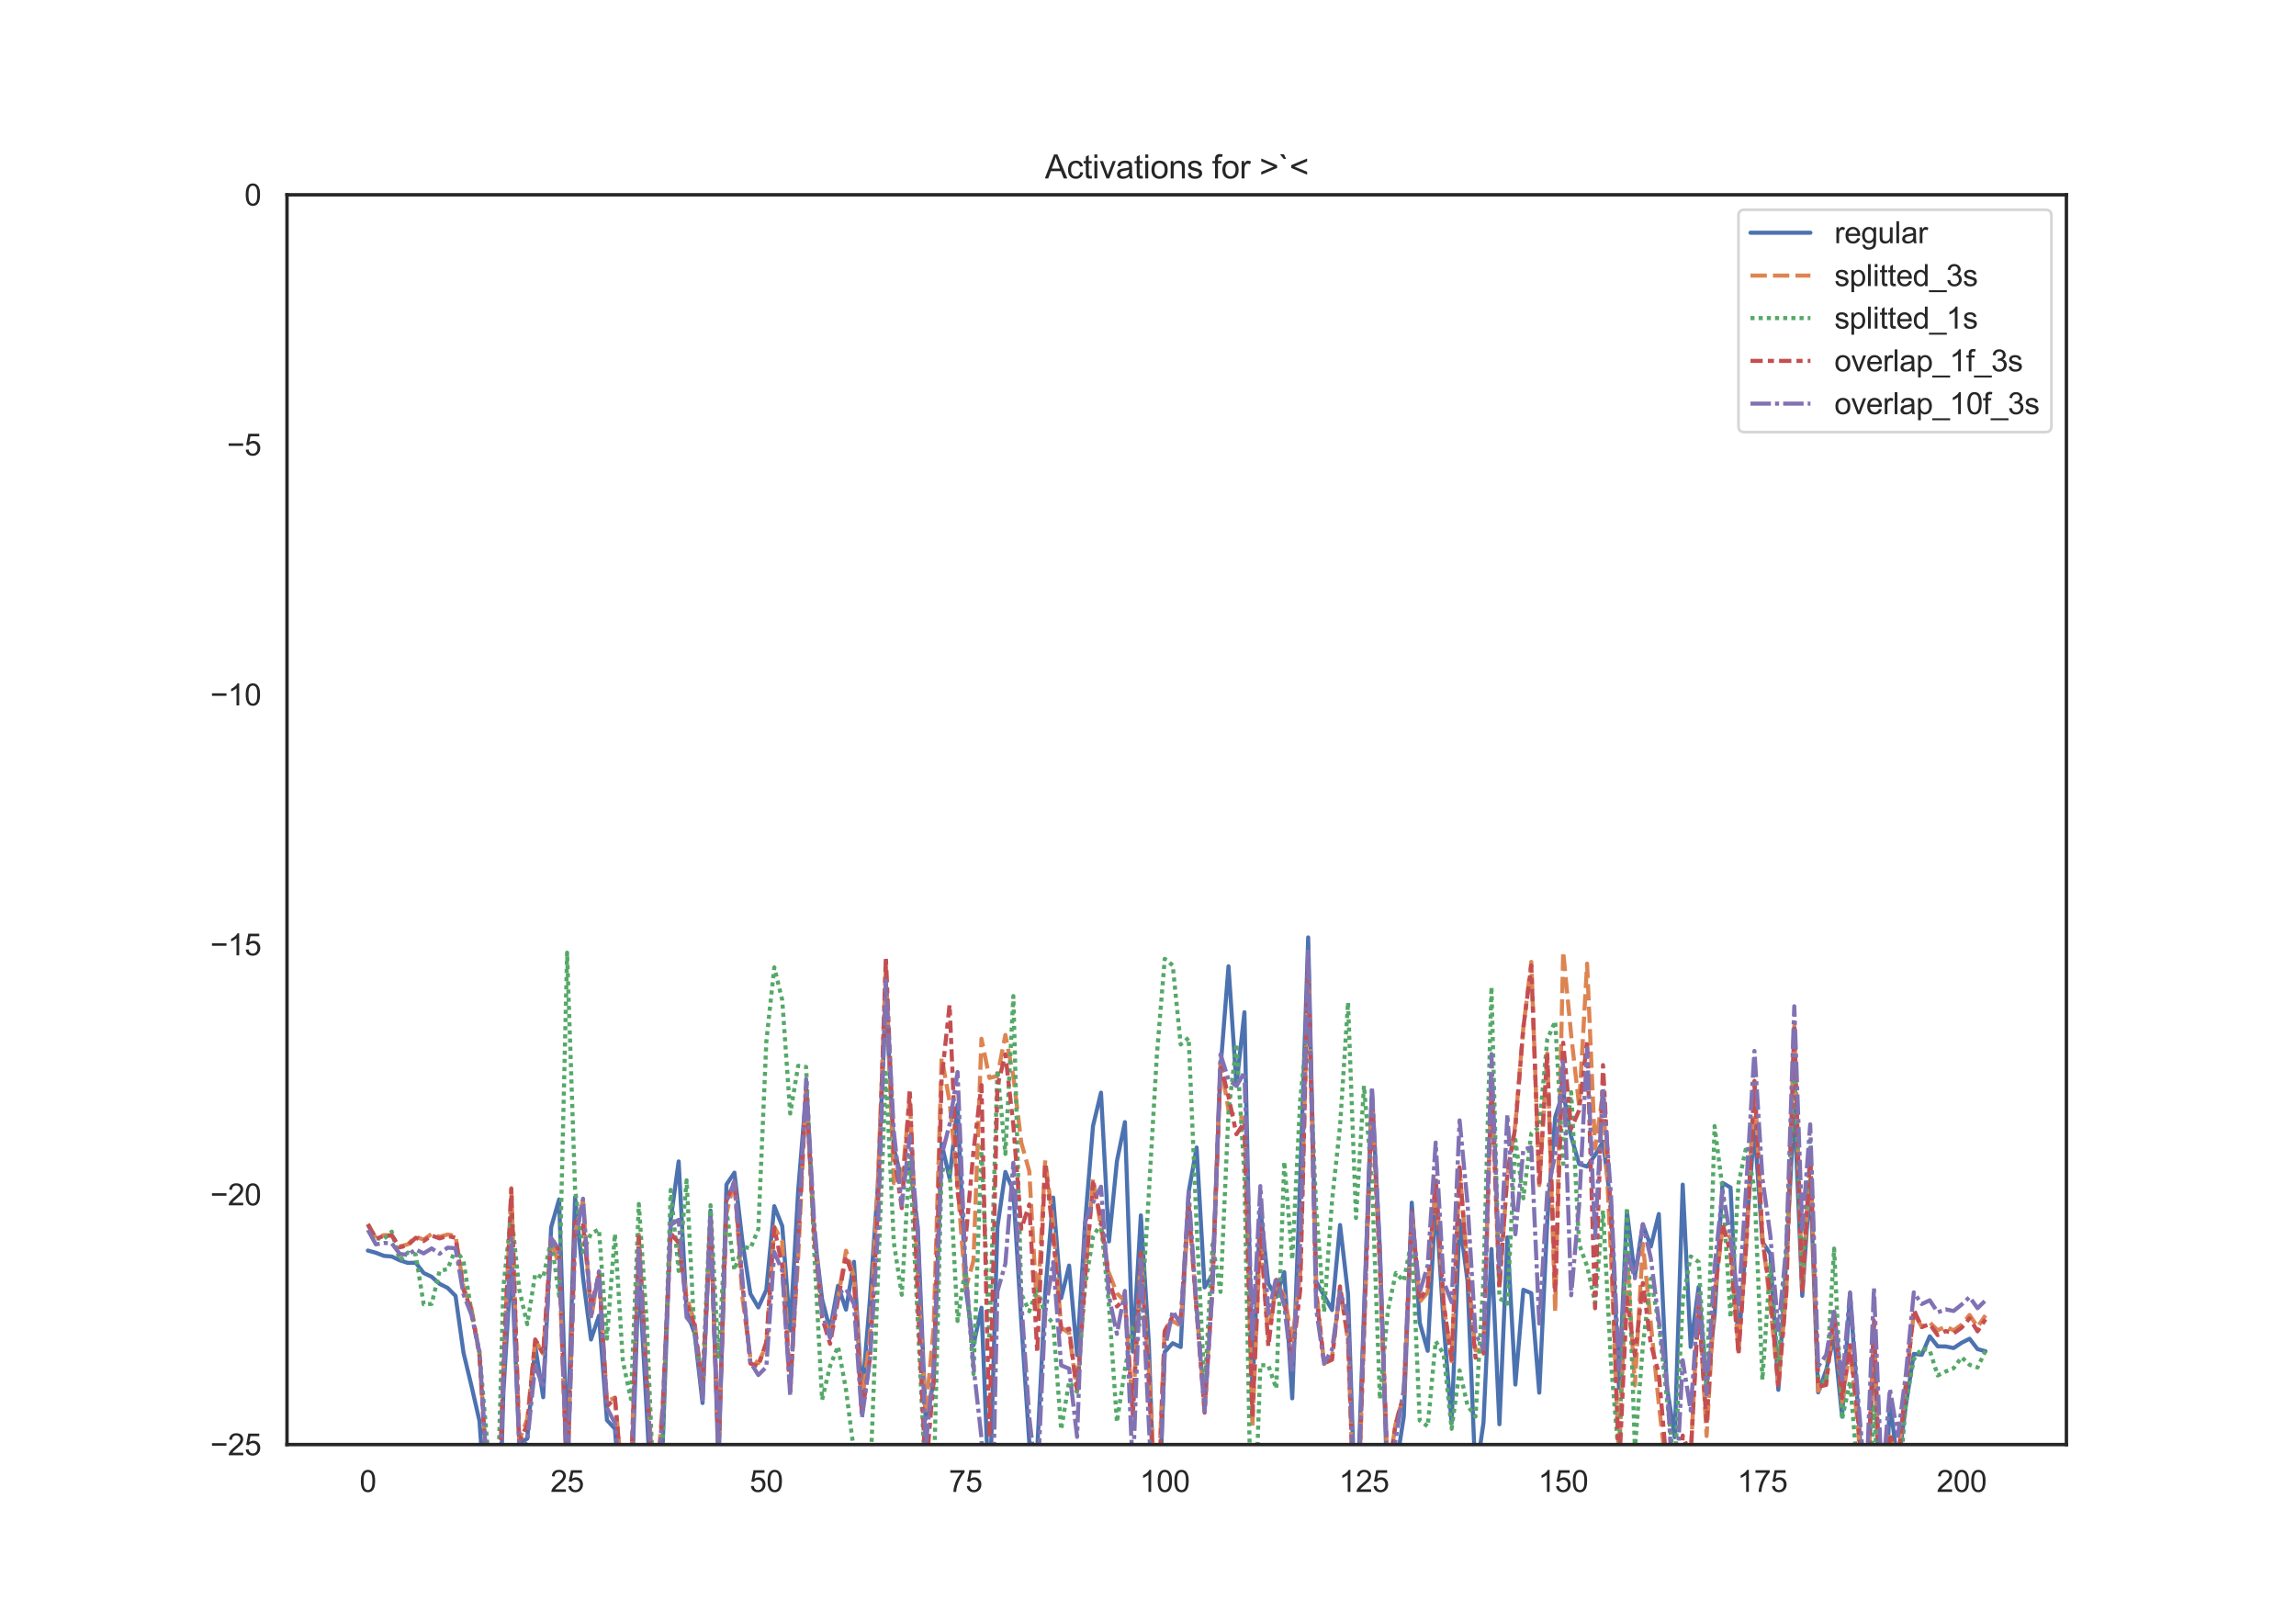<?xml version="1.0" encoding="utf-8" standalone="no"?>
<!DOCTYPE svg PUBLIC "-//W3C//DTD SVG 1.1//EN"
  "http://www.w3.org/Graphics/SVG/1.1/DTD/svg11.dtd">
<svg height="595.44pt" version="1.1" viewBox="0 0 842.4 595.44" width="842.4pt" xmlns="http://www.w3.org/2000/svg" xmlns:xlink="http://www.w3.org/1999/xlink">
 <defs>
  <style type="text/css">*{stroke-linecap:butt;stroke-linejoin:round;}</style>
 </defs>
 <g id="figure_1">
  <g id="patch_1">
   <path d="M 0 595.44 
L 842.4 595.44 
L 842.4 0 
L 0 0 
z
" style="fill:#ffffff;"/>
  </g>
  <g id="axes_1">
   <g id="patch_2">
    <path d="M 105.3 529.942 
L 758.16 529.942 
L 758.16 71.453 
L 105.3 71.453 
z
" style="fill:#ffffff;"/>
   </g>
   <g id="matplotlib.axis_1">
    <g id="xtick_1">
     <g id="text_1">
      <!-- 0 -->
      <g style="fill:#262626;" transform="translate(131.917 547.315)scale(0.11 -0.11)">
       <defs>
        <path d="M 266 2259 
Q 266 3072 433 3567 
Q 600 4063 929 4331 
Q 1259 4600 1759 4600 
Q 2128 4600 2406 4451 
Q 2684 4303 2865 4023 
Q 3047 3744 3150 3342 
Q 3253 2941 3253 2259 
Q 3253 1453 3087 958 
Q 2922 463 2592 192 
Q 2263 -78 1759 -78 
Q 1097 -78 719 397 
Q 266 969 266 2259 
z
M 844 2259 
Q 844 1131 1108 757 
Q 1372 384 1759 384 
Q 2147 384 2411 759 
Q 2675 1134 2675 2259 
Q 2675 3391 2411 3762 
Q 2147 4134 1753 4134 
Q 1366 4134 1134 3806 
Q 844 3388 844 2259 
z
" id="ArialMT-30" transform="scale(0.016)"/>
       </defs>
       <use xlink:href="#ArialMT-30"/>
      </g>
     </g>
    </g>
    <g id="xtick_2">
     <g id="text_2">
      <!-- 25 -->
      <g style="fill:#262626;" transform="translate(201.951 547.315)scale(0.11 -0.11)">
       <defs>
        <path d="M 3222 541 
L 3222 0 
L 194 0 
Q 188 203 259 391 
Q 375 700 629 1000 
Q 884 1300 1366 1694 
Q 2113 2306 2375 2664 
Q 2638 3022 2638 3341 
Q 2638 3675 2398 3904 
Q 2159 4134 1775 4134 
Q 1369 4134 1125 3890 
Q 881 3647 878 3216 
L 300 3275 
Q 359 3922 746 4261 
Q 1134 4600 1788 4600 
Q 2447 4600 2831 4234 
Q 3216 3869 3216 3328 
Q 3216 3053 3103 2787 
Q 2991 2522 2730 2228 
Q 2469 1934 1863 1422 
Q 1356 997 1212 845 
Q 1069 694 975 541 
L 3222 541 
z
" id="ArialMT-32" transform="scale(0.016)"/>
        <path d="M 266 1200 
L 856 1250 
Q 922 819 1161 601 
Q 1400 384 1738 384 
Q 2144 384 2425 690 
Q 2706 997 2706 1503 
Q 2706 1984 2436 2262 
Q 2166 2541 1728 2541 
Q 1456 2541 1237 2417 
Q 1019 2294 894 2097 
L 366 2166 
L 809 4519 
L 3088 4519 
L 3088 3981 
L 1259 3981 
L 1013 2750 
Q 1425 3038 1878 3038 
Q 2478 3038 2890 2622 
Q 3303 2206 3303 1553 
Q 3303 931 2941 478 
Q 2500 -78 1738 -78 
Q 1113 -78 717 272 
Q 322 622 266 1200 
z
" id="ArialMT-35" transform="scale(0.016)"/>
       </defs>
       <use xlink:href="#ArialMT-32"/>
       <use x="55.615" xlink:href="#ArialMT-35"/>
      </g>
     </g>
    </g>
    <g id="xtick_3">
     <g id="text_3">
      <!-- 50 -->
      <g style="fill:#262626;" transform="translate(275.043 547.315)scale(0.11 -0.11)">
       <use xlink:href="#ArialMT-35"/>
       <use x="55.615" xlink:href="#ArialMT-30"/>
      </g>
     </g>
    </g>
    <g id="xtick_4">
     <g id="text_4">
      <!-- 75 -->
      <g style="fill:#262626;" transform="translate(348.135 547.315)scale(0.11 -0.11)">
       <defs>
        <path d="M 303 3981 
L 303 4522 
L 3269 4522 
L 3269 4084 
Q 2831 3619 2401 2847 
Q 1972 2075 1738 1259 
Q 1569 684 1522 0 
L 944 0 
Q 953 541 1156 1306 
Q 1359 2072 1739 2783 
Q 2119 3494 2547 3981 
L 303 3981 
z
" id="ArialMT-37" transform="scale(0.016)"/>
       </defs>
       <use xlink:href="#ArialMT-37"/>
       <use x="55.615" xlink:href="#ArialMT-35"/>
      </g>
     </g>
    </g>
    <g id="xtick_5">
     <g id="text_5">
      <!-- 100 -->
      <g style="fill:#262626;" transform="translate(418.169 547.315)scale(0.11 -0.11)">
       <defs>
        <path d="M 2384 0 
L 1822 0 
L 1822 3584 
Q 1619 3391 1289 3197 
Q 959 3003 697 2906 
L 697 3450 
Q 1169 3672 1522 3987 
Q 1875 4303 2022 4600 
L 2384 4600 
L 2384 0 
z
" id="ArialMT-31" transform="scale(0.016)"/>
       </defs>
       <use xlink:href="#ArialMT-31"/>
       <use x="55.615" xlink:href="#ArialMT-30"/>
       <use x="111.23" xlink:href="#ArialMT-30"/>
      </g>
     </g>
    </g>
    <g id="xtick_6">
     <g id="text_6">
      <!-- 125 -->
      <g style="fill:#262626;" transform="translate(491.261 547.315)scale(0.11 -0.11)">
       <use xlink:href="#ArialMT-31"/>
       <use x="55.615" xlink:href="#ArialMT-32"/>
       <use x="111.23" xlink:href="#ArialMT-35"/>
      </g>
     </g>
    </g>
    <g id="xtick_7">
     <g id="text_7">
      <!-- 150 -->
      <g style="fill:#262626;" transform="translate(564.353 547.315)scale(0.11 -0.11)">
       <use xlink:href="#ArialMT-31"/>
       <use x="55.615" xlink:href="#ArialMT-35"/>
       <use x="111.23" xlink:href="#ArialMT-30"/>
      </g>
     </g>
    </g>
    <g id="xtick_8">
     <g id="text_8">
      <!-- 175 -->
      <g style="fill:#262626;" transform="translate(637.446 547.315)scale(0.11 -0.11)">
       <use xlink:href="#ArialMT-31"/>
       <use x="55.615" xlink:href="#ArialMT-37"/>
       <use x="111.23" xlink:href="#ArialMT-35"/>
      </g>
     </g>
    </g>
    <g id="xtick_9">
     <g id="text_9">
      <!-- 200 -->
      <g style="fill:#262626;" transform="translate(710.538 547.315)scale(0.11 -0.11)">
       <use xlink:href="#ArialMT-32"/>
       <use x="55.615" xlink:href="#ArialMT-30"/>
       <use x="111.23" xlink:href="#ArialMT-30"/>
      </g>
     </g>
    </g>
   </g>
   <g id="matplotlib.axis_2">
    <g id="ytick_1">
     <g id="text_10">
      <!-- −25 -->
      <g style="fill:#262626;" transform="translate(77.141 533.878)scale(0.11 -0.11)">
       <defs>
        <path d="M 3381 1997 
L 356 1997 
L 356 2522 
L 3381 2522 
L 3381 1997 
z
" id="ArialMT-2212" transform="scale(0.016)"/>
       </defs>
       <use xlink:href="#ArialMT-2212"/>
       <use x="58.398" xlink:href="#ArialMT-32"/>
       <use x="114.014" xlink:href="#ArialMT-35"/>
      </g>
     </g>
    </g>
    <g id="ytick_2">
     <g id="text_11">
      <!-- −20 -->
      <g style="fill:#262626;" transform="translate(77.141 442.181)scale(0.11 -0.11)">
       <use xlink:href="#ArialMT-2212"/>
       <use x="58.398" xlink:href="#ArialMT-32"/>
       <use x="114.014" xlink:href="#ArialMT-30"/>
      </g>
     </g>
    </g>
    <g id="ytick_3">
     <g id="text_12">
      <!-- −15 -->
      <g style="fill:#262626;" transform="translate(77.141 350.483)scale(0.11 -0.11)">
       <use xlink:href="#ArialMT-2212"/>
       <use x="58.398" xlink:href="#ArialMT-31"/>
       <use x="114.014" xlink:href="#ArialMT-35"/>
      </g>
     </g>
    </g>
    <g id="ytick_4">
     <g id="text_13">
      <!-- −10 -->
      <g style="fill:#262626;" transform="translate(77.141 258.785)scale(0.11 -0.11)">
       <use xlink:href="#ArialMT-2212"/>
       <use x="58.398" xlink:href="#ArialMT-31"/>
       <use x="114.014" xlink:href="#ArialMT-30"/>
      </g>
     </g>
    </g>
    <g id="ytick_5">
     <g id="text_14">
      <!-- −5 -->
      <g style="fill:#262626;" transform="translate(83.258 167.087)scale(0.11 -0.11)">
       <use xlink:href="#ArialMT-2212"/>
       <use x="58.398" xlink:href="#ArialMT-35"/>
      </g>
     </g>
    </g>
    <g id="ytick_6">
     <g id="text_15">
      <!-- 0 -->
      <g style="fill:#262626;" transform="translate(89.683 75.39)scale(0.11 -0.11)">
       <use xlink:href="#ArialMT-30"/>
      </g>
     </g>
    </g>
   </g>
   <g id="line2d_1">
    <path clip-path="url(#pfac1f5104a)" d="M 134.975 458.779 
L 137.899 459.577 
L 140.823 460.713 
L 143.747 460.966 
L 146.67 462.343 
L 149.594 463.3 
L 152.518 463.234 
L 155.441 467.001 
L 158.365 468.398 
L 161.289 470.98 
L 164.212 472.459 
L 167.136 475.411 
L 170.06 496.261 
L 172.983 508.446 
L 175.907 521.247 
L 178.831 561.677 
L 180.872 596.44 
M 182.192 596.44 
L 184.678 511.165 
L 187.602 462.245 
L 190.526 529.328 
L 193.449 527.772 
L 196.373 493.8 
L 199.297 512.584 
L 202.22 450.197 
L 205.144 440.004 
L 208.068 532.081 
L 210.991 439.228 
L 213.915 468.696 
L 216.839 491.403 
L 219.762 482.692 
L 222.686 520.989 
L 225.61 524.161 
L 228.534 561.747 
L 231.457 555.58 
L 234.381 465.879 
L 237.305 518.038 
L 240.228 573.824 
L 243.152 529.931 
L 246.076 447.427 
L 248.999 426.081 
L 251.923 481.1 
L 254.847 489.174 
L 257.77 514.713 
L 260.694 444.046 
L 263.618 538.344 
L 266.542 434.533 
L 269.465 430.191 
L 272.389 455.417 
L 275.313 474.644 
L 278.236 479.639 
L 281.16 473.226 
L 284.084 442.499 
L 287.007 449.803 
L 289.931 488.108 
L 292.855 436.776 
L 295.778 400.809 
L 298.702 451.731 
L 301.626 476.709 
L 304.549 487.846 
L 307.473 471.669 
L 310.397 480.444 
L 313.321 462.892 
L 316.244 512.416 
L 319.168 476.745 
L 322.092 434.806 
L 325.015 366.658 
L 327.939 421.15 
L 330.863 432.82 
L 333.786 426.594 
L 336.71 450.016 
L 339.634 520.573 
L 342.557 507.241 
L 345.481 419.582 
L 348.405 432.257 
L 351.329 405.263 
L 354.252 472.118 
L 357.176 493.515 
L 360.1 479.752 
L 363.023 552.618 
L 365.947 450.219 
L 368.871 429.936 
L 371.794 436.896 
L 374.718 485.099 
L 377.642 529.072 
L 380.565 531.696 
L 383.489 474.115 
L 386.413 439.348 
L 389.336 476.222 
L 392.26 464.283 
L 395.184 497.181 
L 398.108 448.834 
L 401.031 413.029 
L 403.955 400.852 
L 406.879 455.435 
L 409.802 425.967 
L 412.726 411.654 
L 415.65 495.866 
L 418.573 445.873 
L 421.497 492.58 
L 424.421 577.076 
L 427.344 495.965 
L 430.268 492.766 
L 433.192 494.166 
L 436.116 437.287 
L 439.039 420.967 
L 441.963 472.3 
L 444.887 467.53 
L 447.81 391.89 
L 450.734 354.492 
L 453.658 398.165 
L 456.581 371.35 
L 459.505 510.269 
L 462.429 443.392 
L 465.352 470.931 
L 468.276 475.741 
L 471.2 466.685 
L 474.124 512.995 
L 477.047 432.235 
L 479.971 343.902 
L 482.895 470.138 
L 488.742 480.611 
L 491.666 449.415 
L 494.589 474.72 
L 497.513 562.585 
L 503.36 400.187 
L 506.284 458.309 
L 509.208 552.079 
L 512.131 538.587 
L 515.055 519.602 
L 517.979 441.219 
L 520.903 485.219 
L 523.826 495.56 
L 526.75 439.446 
L 529.674 485.651 
L 532.597 522.044 
L 535.521 447.754 
L 538.445 470.028 
L 541.368 542.365 
L 544.292 521.883 
L 547.216 458.207 
L 550.139 522.497 
L 553.063 453.904 
L 555.987 507.94 
L 558.911 473.166 
L 561.834 474.416 
L 564.758 510.907 
L 567.682 448.049 
L 570.605 409.795 
L 573.529 400.646 
L 576.453 416.94 
L 579.376 427.021 
L 582.3 427.98 
L 585.224 423.747 
L 588.147 418.823 
L 591.071 442.378 
L 593.995 509.128 
L 596.918 444.381 
L 599.842 468.194 
L 602.766 449.153 
L 605.69 457.302 
L 608.613 445.362 
L 611.537 508.404 
L 614.461 527.244 
L 617.384 434.585 
L 620.308 494.123 
L 623.232 472.13 
L 626.155 508.45 
L 629.079 482.553 
L 632.003 433.931 
L 634.926 435.65 
L 637.85 494.757 
L 640.774 451.52 
L 643.698 413.364 
L 646.621 455.59 
L 649.545 460.005 
L 652.469 509.864 
L 655.392 462.017 
L 658.316 405.325 
L 661.24 475.39 
L 664.163 432.906 
L 667.087 510.815 
L 670.011 502.665 
L 672.934 490.408 
L 675.858 519.736 
L 678.782 474.551 
L 681.706 517.036 
L 684.629 562.048 
L 687.553 489.973 
L 690.477 579.064 
L 693.4 513.863 
L 696.324 538.047 
L 699.248 515.661 
L 702.171 496.684 
L 705.095 497.029 
L 708.019 490.241 
L 710.942 493.916 
L 713.866 493.958 
L 716.79 494.541 
L 719.713 492.606 
L 722.637 491.126 
L 725.561 494.92 
L 728.485 495.728 
L 728.485 495.728 
" style="fill:none;stroke:#4c72b0;stroke-linecap:round;stroke-width:1.5;"/>
   </g>
   <g id="line2d_2">
    <path clip-path="url(#pfac1f5104a)" d="M 134.975 448.987 
L 137.899 454.253 
L 140.823 453.115 
L 143.747 453.184 
L 146.67 457.24 
L 149.594 456.523 
L 152.518 453.69 
L 155.441 454.781 
L 158.365 452.641 
L 161.289 453.72 
L 164.212 452.887 
L 167.136 453.359 
L 170.06 472.375 
L 172.983 480.075 
L 175.907 496.543 
L 181.754 589.641 
L 184.678 502.22 
L 187.602 435.885 
L 190.526 528.323 
L 193.449 520.587 
L 196.373 491.666 
L 199.297 496.606 
L 202.22 454.364 
L 205.144 464.405 
L 208.068 544.818 
L 210.991 452.269 
L 213.915 440.298 
L 216.839 484.003 
L 219.762 466.018 
L 222.686 514.114 
L 225.61 512.707 
L 228.534 544.969 
L 231.457 542.351 
L 234.381 452.976 
L 237.305 504.107 
L 240.228 552.393 
L 243.152 515.027 
L 246.076 451.93 
L 248.999 455.924 
L 251.923 475.836 
L 254.847 485.024 
L 257.77 510.481 
L 260.694 448.063 
L 263.618 531.865 
L 266.542 445.107 
L 269.465 432.999 
L 272.389 475.998 
L 275.313 498.204 
L 278.236 500.083 
L 281.16 493.507 
L 284.084 450.083 
L 287.007 455.51 
L 289.931 507.982 
L 292.855 461.356 
L 295.778 399.404 
L 298.702 452.606 
L 301.626 481.65 
L 304.549 490.085 
L 307.473 476.247 
L 310.397 458.821 
L 313.321 468.244 
L 316.244 514.777 
L 319.168 490.482 
L 322.092 434.558 
L 325.015 353.901 
L 327.939 434.011 
L 330.863 433.992 
L 333.786 402.847 
L 336.71 467.114 
L 339.634 518.86 
L 342.557 487.06 
L 345.481 387.843 
L 348.405 404.18 
L 351.329 434.499 
L 354.252 473.033 
L 357.176 462.383 
L 360.1 381.082 
L 363.023 395.447 
L 365.947 394.725 
L 368.871 379.674 
L 371.794 394.78 
L 374.718 419.238 
L 377.642 429.657 
L 380.565 481.989 
L 383.489 425.568 
L 386.413 448.839 
L 389.336 486.955 
L 392.26 489.081 
L 395.184 510.479 
L 398.108 468.743 
L 401.031 432.267 
L 403.955 450.133 
L 406.879 466.972 
L 409.802 474.494 
L 412.726 477.326 
L 415.65 517.886 
L 418.573 460.792 
L 421.497 502.636 
L 424.421 558.543 
L 427.344 487.271 
L 430.268 484.621 
L 433.192 486.441 
L 436.116 443.184 
L 439.039 480.565 
L 441.963 516.313 
L 444.887 470.176 
L 447.81 389.921 
L 450.734 407.116 
L 453.658 409.84 
L 456.581 410.052 
L 459.505 523.295 
L 462.429 451.879 
L 465.352 491.124 
L 468.276 470.553 
L 471.2 475.342 
L 474.124 491.651 
L 477.047 467.296 
L 479.971 354.221 
L 482.895 473.03 
L 485.818 500.407 
L 488.742 497.568 
L 491.666 472.535 
L 494.589 491.76 
L 497.513 574.16 
L 500.437 490.831 
L 503.36 404.042 
L 506.284 464.619 
L 509.208 541.87 
L 512.131 521.716 
L 515.055 511.944 
L 517.979 445.317 
L 520.903 477.598 
L 523.826 474.067 
L 526.75 433.124 
L 529.674 478.598 
L 532.597 499.371 
L 535.521 428.767 
L 538.445 465.25 
L 541.368 495.374 
L 544.292 495.026 
L 547.216 395.65 
L 550.139 472.094 
L 553.063 431.251 
L 555.987 412.3 
L 558.911 377.068 
L 561.834 352.874 
L 564.758 434.764 
L 567.682 386.435 
L 570.605 481.47 
L 573.529 349.064 
L 576.453 379.625 
L 579.376 405.692 
L 582.3 353.516 
L 585.224 421.37 
L 588.147 400.847 
L 591.071 460.59 
L 593.995 535.59 
L 596.918 459.826 
L 599.842 508.26 
L 602.766 456.263 
L 608.613 515.001 
L 611.537 540.46 
L 614.461 570.202 
L 617.384 530.719 
L 620.308 534.231 
L 623.232 474.909 
L 626.155 526.805 
L 629.079 475.585 
L 632.003 450.369 
L 634.926 454.263 
L 637.85 495.837 
L 640.774 454.982 
L 643.698 396.497 
L 646.621 453.431 
L 649.545 479.023 
L 652.469 508.034 
L 655.392 473.617 
L 658.316 375.52 
L 661.24 474.113 
L 664.163 423.53 
L 667.087 510.207 
L 670.011 507.098 
L 672.934 481.898 
L 675.858 514.315 
L 678.782 494.376 
L 681.706 523.681 
L 684.629 564.345 
L 687.553 485.687 
L 690.477 568.408 
L 693.4 526.151 
L 696.324 536.975 
L 699.248 507.147 
L 702.171 481.695 
L 705.095 486.742 
L 708.019 485.161 
L 710.942 488.024 
L 713.866 486.609 
L 716.79 488.07 
L 719.713 485.949 
L 722.637 482.406 
L 725.561 486.789 
L 728.485 482.504 
L 728.485 482.504 
" style="fill:none;stroke:#dd8452;stroke-dasharray:6,2.25;stroke-dashoffset:0;stroke-width:1.5;"/>
   </g>
   <g id="line2d_3">
    <path clip-path="url(#pfac1f5104a)" d="M 134.975 449.222 
L 137.899 454.254 
L 140.823 454.496 
L 143.747 451.829 
L 146.67 462.444 
L 149.594 459.508 
L 152.518 460.216 
L 155.441 478.481 
L 158.365 478.357 
L 161.289 466.219 
L 164.212 465.591 
L 167.136 458.313 
L 170.06 462.637 
L 172.983 481.304 
L 175.907 495.878 
L 178.831 529.97 
L 181.754 579.026 
L 184.678 472.175 
L 187.602 445.083 
L 190.526 473.105 
L 193.449 485.796 
L 196.373 467.418 
L 199.297 468.8 
L 202.22 454.775 
L 205.144 475.517 
L 208.068 349.488 
L 210.991 436.244 
L 213.915 459.219 
L 216.839 452.553 
L 219.762 451.01 
L 222.686 491.091 
L 225.61 452.686 
L 228.534 499.332 
L 231.457 513.215 
L 234.381 441.681 
L 237.305 485.15 
L 240.228 556.367 
L 243.152 528.269 
L 246.076 436.513 
L 248.999 466.251 
L 251.923 433.011 
L 254.847 490.004 
L 257.77 505.936 
L 260.694 442.136 
L 263.618 498.468 
L 266.542 443.894 
L 269.465 465.951 
L 272.389 457.236 
L 275.313 458.041 
L 278.236 450.886 
L 281.16 382.191 
L 284.084 354.896 
L 287.007 366.893 
L 289.931 408.503 
L 292.855 390.988 
L 295.778 391.454 
L 298.702 458.642 
L 301.626 513.519 
L 304.549 501.121 
L 307.473 493.931 
L 310.397 509.821 
L 313.321 532.552 
L 316.244 560.767 
L 319.168 545.126 
L 325.015 393.615 
L 327.939 455.796 
L 330.863 475.014 
L 333.786 424.256 
L 339.634 544.455 
L 342.557 544.96 
L 345.481 429.013 
L 348.405 429.583 
L 351.329 484.609 
L 354.252 464.693 
L 357.176 504.083 
L 360.1 420.671 
L 363.023 491.409 
L 365.947 392.54 
L 368.871 423.322 
L 371.794 365.414 
L 374.718 474.673 
L 377.642 481.069 
L 380.565 472.912 
L 383.489 482.366 
L 386.413 485.387 
L 389.336 524.469 
L 392.26 506.884 
L 395.184 510.614 
L 398.108 471.928 
L 401.031 453.736 
L 403.955 448.816 
L 406.879 479.147 
L 409.802 521.714 
L 412.726 502.343 
L 415.65 486.841 
L 418.573 485.7 
L 421.497 438.069 
L 424.421 387.535 
L 427.344 351.751 
L 430.268 354.135 
L 433.192 383.169 
L 436.116 380.733 
L 439.039 449.652 
L 441.963 509.741 
L 444.887 456.402 
L 447.81 473.938 
L 450.734 407.973 
L 453.658 382.932 
L 456.581 431.237 
L 459.505 583.091 
L 462.429 500.833 
L 465.352 500.877 
L 468.276 509.436 
L 471.2 426.157 
L 474.124 462.062 
L 477.047 403.518 
L 479.971 373.89 
L 482.895 443.336 
L 485.818 481.242 
L 488.742 440.329 
L 491.666 413.002 
L 494.589 367.739 
L 497.513 446.835 
L 500.437 398.315 
L 503.36 433.011 
L 506.284 513.31 
L 509.208 480.789 
L 512.131 466.987 
L 515.055 469.95 
L 517.979 454.527 
L 520.903 521.125 
L 523.826 523.267 
L 526.75 492.053 
L 529.674 496.751 
L 532.597 524.168 
L 535.521 502.748 
L 538.445 515.684 
L 541.368 519.658 
L 544.292 469.304 
L 547.216 362.055 
L 550.139 476.272 
L 553.063 478.266 
L 555.987 418.174 
L 558.911 439.62 
L 561.834 415.854 
L 564.758 413.428 
L 567.682 381.371 
L 570.605 374.657 
L 573.529 426.963 
L 576.453 400.652 
L 579.376 456.441 
L 582.3 464.514 
L 585.224 477.957 
L 588.147 444.092 
L 591.071 500.085 
L 593.995 535.232 
L 596.918 443.017 
L 599.842 531.655 
L 602.766 493.618 
L 605.69 469.034 
L 608.613 485.865 
L 614.461 539.509 
L 617.384 477.277 
L 620.308 460.915 
L 623.232 462.963 
L 626.155 511.071 
L 629.079 413.115 
L 632.003 436.215 
L 634.926 483.414 
L 637.85 434.143 
L 640.774 420.373 
L 643.698 436.089 
L 646.621 506.191 
L 649.545 463.095 
L 652.469 502.162 
L 655.392 457.121 
L 658.316 389.302 
L 661.24 470.838 
L 664.163 418.5 
L 667.087 506.152 
L 670.011 507.205 
L 672.934 458.047 
L 675.858 520.609 
L 678.782 506.739 
L 681.706 541.894 
L 684.629 584.824 
L 687.553 515.278 
L 690.477 571.088 
L 693.4 533.821 
L 696.324 550.679 
L 699.248 514.753 
L 702.171 498.688 
L 705.095 494.64 
L 708.019 495.383 
L 710.942 504.614 
L 713.866 503.15 
L 716.79 501.938 
L 719.713 497.906 
L 722.637 500.706 
L 725.561 501.659 
L 728.485 495.566 
L 728.485 495.566 
" style="fill:none;stroke:#55a868;stroke-dasharray:1.5,1.5;stroke-dashoffset:0;stroke-width:1.5;"/>
   </g>
   <g id="line2d_4">
    <path clip-path="url(#pfac1f5104a)" d="M 134.975 449.196 
L 137.899 454.478 
L 140.823 453.391 
L 143.747 453.236 
L 146.67 457.594 
L 149.594 456.881 
L 152.518 454.087 
L 155.441 455.29 
L 158.365 453.263 
L 161.289 454.317 
L 164.212 453.415 
L 167.136 454.078 
L 170.06 473.151 
L 172.983 480.834 
L 175.907 497.325 
L 181.754 591.213 
L 184.678 503.325 
L 187.602 436.231 
L 190.526 528.918 
L 193.449 522.701 
L 196.373 491.382 
L 199.297 496.597 
L 202.22 454.061 
L 205.144 458.768 
L 208.068 544.255 
L 210.991 448.181 
L 213.915 448.782 
L 216.839 479.024 
L 219.762 467.828 
L 222.686 515.987 
L 225.61 512.897 
L 228.534 546.043 
L 231.457 544.786 
L 234.381 453.805 
L 237.305 507.882 
L 240.228 557.033 
L 243.152 517.09 
L 246.076 452.508 
L 248.999 455.872 
L 251.923 477.889 
L 254.847 486.303 
L 257.77 508.735 
L 260.694 447.881 
L 263.618 532.013 
L 266.542 440.458 
L 269.465 433.36 
L 272.389 471.027 
L 275.313 500.214 
L 278.236 501.176 
L 281.16 492.361 
L 284.084 450.355 
L 287.007 464.614 
L 289.931 510.429 
L 295.778 398.99 
L 298.702 452.751 
L 301.626 483.366 
L 304.549 492.99 
L 310.397 460.769 
L 313.321 469.62 
L 316.244 519.082 
L 319.168 498.537 
L 322.092 443.06 
L 325.015 350.933 
L 327.939 422.506 
L 330.863 443.195 
L 333.786 399.626 
L 336.71 475.821 
L 339.634 541.115 
L 342.557 506.061 
L 345.481 395.836 
L 348.405 368.615 
L 351.329 437.323 
L 354.252 454.931 
L 357.176 422.295 
L 360.1 398.042 
L 363.023 526.27 
L 365.947 398.39 
L 368.871 386.758 
L 371.794 412.683 
L 374.718 450.794 
L 377.642 441.864 
L 380.565 496.223 
L 383.489 426.697 
L 386.413 453.465 
L 389.336 488.468 
L 392.26 487.42 
L 395.184 510.609 
L 398.108 468.873 
L 401.031 433.975 
L 403.955 447.426 
L 406.879 469.308 
L 409.802 479.3 
L 412.726 476.597 
L 415.65 519.208 
L 418.573 459.661 
L 421.497 507.482 
L 424.421 565.343 
L 427.344 488.258 
L 430.268 482.854 
L 433.192 483.978 
L 436.116 442.077 
L 439.039 481.002 
L 441.963 518.258 
L 444.887 471.513 
L 447.81 390.508 
L 450.734 402.285 
L 453.658 416.099 
L 456.581 411.735 
L 459.505 520.492 
L 462.429 450.008 
L 465.352 493.946 
L 468.276 469.512 
L 471.2 477.283 
L 474.124 497.925 
L 477.047 473.332 
L 479.971 352.461 
L 482.895 474.887 
L 485.818 500.157 
L 488.742 498.8 
L 491.666 471.936 
L 494.589 490.947 
L 497.513 574.455 
L 503.36 402.734 
L 506.284 464.276 
L 509.208 541.146 
L 512.131 522.06 
L 515.055 511.732 
L 517.979 444.621 
L 520.903 477.038 
L 523.826 471.995 
L 526.75 431.618 
L 529.674 478.329 
L 532.597 498.782 
L 535.521 428.205 
L 538.445 467.212 
L 541.368 498.064 
L 544.292 496.454 
L 547.216 396.412 
L 550.139 472.48 
L 553.063 430.112 
L 555.987 413.531 
L 558.911 377.024 
L 561.834 354.193 
L 564.758 435.171 
L 567.682 386.146 
L 570.605 474.302 
L 573.529 382.534 
L 576.453 414.065 
L 579.376 407.348 
L 582.3 381.911 
L 585.224 479.935 
L 588.147 390.735 
L 591.071 447.306 
L 593.995 540.603 
L 596.918 476.055 
L 599.842 497.309 
L 602.766 470.689 
L 605.69 493.159 
L 608.613 503.872 
L 611.537 537.898 
L 614.461 582.437 
L 617.384 526.657 
L 620.308 534.112 
L 623.232 478.955 
L 626.155 522.433 
L 629.079 474.208 
L 632.003 449.036 
L 634.926 459.468 
L 637.85 496.784 
L 640.774 456.049 
L 643.698 396.659 
L 646.621 454.639 
L 649.545 475.358 
L 652.469 509.083 
L 655.392 474.54 
L 658.316 376.047 
L 661.24 474.571 
L 664.163 423.399 
L 667.087 508.785 
L 670.011 508.078 
L 672.934 481.357 
L 675.858 512.891 
L 678.782 493.493 
L 681.706 520.214 
L 684.629 562.026 
L 687.553 484.491 
L 690.477 567.566 
L 693.4 525.833 
L 696.324 536.581 
L 702.171 480.542 
L 705.095 486.862 
L 708.019 485.771 
L 710.942 489.797 
L 713.866 488.302 
L 716.79 489.158 
L 719.713 487.07 
L 722.637 483.628 
L 725.561 488.408 
L 728.485 483.983 
L 728.485 483.983 
" style="fill:none;stroke:#c44e52;stroke-dasharray:4.5,1.875,2.25,1.875;stroke-dashoffset:0;stroke-width:1.5;"/>
   </g>
   <g id="line2d_5">
    <path clip-path="url(#pfac1f5104a)" d="M 134.975 451.213 
L 137.899 456.51 
L 140.823 455.972 
L 143.747 456.149 
L 146.67 459.987 
L 149.594 460.409 
L 152.518 458.378 
L 155.441 459.808 
L 158.365 457.989 
L 161.289 459.961 
L 164.212 457.724 
L 167.136 457.899 
L 170.06 474.871 
L 172.983 482.369 
L 175.907 495.958 
L 178.831 541.734 
L 181.691 596.44 
M 181.793 596.44 
L 184.678 504.965 
L 187.602 454.318 
L 190.526 531.667 
L 193.449 528.96 
L 196.373 500.798 
L 199.297 509.056 
L 202.22 454.157 
L 205.144 458.574 
L 208.068 545.523 
L 210.991 455.217 
L 213.915 439.744 
L 216.839 482.866 
L 219.762 466.431 
L 222.686 516.484 
L 225.61 522.059 
L 228.534 550.724 
L 231.457 548.616 
L 234.381 458.447 
L 240.228 557.977 
L 243.152 517.855 
L 246.076 449.426 
L 248.999 447.5 
L 251.923 483.269 
L 254.847 487.14 
L 257.77 513.491 
L 260.694 445.803 
L 263.618 533.346 
L 266.542 440.675 
L 269.465 433.539 
L 272.389 469.671 
L 275.313 499.762 
L 278.236 504.442 
L 281.16 501.486 
L 284.084 459.329 
L 287.007 466.187 
L 289.931 511.994 
L 295.778 395.857 
L 298.702 448.381 
L 301.626 481.809 
L 304.549 490.851 
L 307.473 474.446 
L 310.397 472.844 
L 313.321 478.418 
L 316.244 520.093 
L 319.168 499.077 
L 322.092 452.086 
L 325.015 359.628 
L 327.939 415.028 
L 330.863 442.066 
L 333.786 416.698 
L 336.71 451.366 
L 339.634 530.699 
L 342.557 501.504 
L 345.481 423.874 
L 348.405 412.465 
L 351.329 393.271 
L 354.252 465.545 
L 357.176 501.225 
L 360.1 527.45 
L 362.653 596.44 
M 363.244 596.44 
L 365.947 473.803 
L 368.871 463.597 
L 371.794 426.591 
L 374.718 477.438 
L 377.642 519.964 
L 380.565 545.461 
L 383.489 481.47 
L 386.413 463.038 
L 389.336 500.888 
L 392.26 502.094 
L 395.184 527.134 
L 398.108 448.346 
L 401.031 441.213 
L 403.955 435.338 
L 406.879 475.574 
L 409.802 489.355 
L 412.726 473.56 
L 415.65 540.057 
L 418.573 462.047 
L 421.497 522.3 
L 424.421 577.349 
L 427.344 494.927 
L 430.268 480.968 
L 433.192 485.796 
L 436.116 437.416 
L 439.039 479.838 
L 441.963 517.722 
L 444.887 472.562 
L 447.81 386.761 
L 450.734 396.101 
L 453.658 398.4 
L 456.581 393.366 
L 459.505 491.853 
L 462.429 435.122 
L 465.352 482.038 
L 468.276 468.532 
L 471.2 479.019 
L 474.124 503.697 
L 477.047 455.411 
L 479.971 348.232 
L 482.895 480.18 
L 485.818 500.177 
L 488.742 495.057 
L 491.666 473.872 
L 494.589 482.82 
L 497.513 569.986 
L 503.36 398.732 
L 506.284 459.544 
L 509.208 545.499 
L 515.055 509.624 
L 517.979 445.211 
L 520.903 474.047 
L 523.826 464.206 
L 526.75 419.151 
L 529.674 470.153 
L 532.597 477.722 
L 535.521 411.016 
L 538.445 441.618 
L 541.368 489.382 
L 544.292 494.836 
L 547.216 386.675 
L 550.139 466.513 
L 553.063 408.873 
L 555.987 452.811 
L 558.911 421.698 
L 561.834 420.928 
L 564.758 485.559 
L 567.682 437.332 
L 570.605 423.68 
L 573.529 389.472 
L 576.453 475.186 
L 579.376 442.062 
L 582.3 384.631 
L 585.224 453.907 
L 588.147 398.919 
L 591.071 438.643 
L 593.995 502.385 
L 596.918 459.268 
L 599.842 468.935 
L 602.766 449.108 
L 605.69 461.654 
L 608.613 484.492 
L 611.537 506.328 
L 614.461 556.217 
L 617.384 499.02 
L 620.308 517.48 
L 623.232 475.383 
L 626.155 511.549 
L 629.079 464.931 
L 632.003 436.805 
L 634.926 453.72 
L 637.85 478.463 
L 640.774 433.998 
L 643.698 385.539 
L 646.621 432.211 
L 649.545 453.267 
L 652.469 487.938 
L 655.392 457.394 
L 658.316 369.157 
L 661.24 451.008 
L 664.163 412.473 
L 667.087 501.241 
L 670.011 497.094 
L 672.934 481.182 
L 675.858 507.328 
L 678.782 474.126 
L 681.706 512.889 
L 684.629 546.664 
L 687.553 472.522 
L 690.477 544.836 
L 693.4 509.528 
L 696.324 526.805 
L 699.248 504.262 
L 702.171 474.127 
L 705.095 478.402 
L 708.019 477.019 
L 710.942 481.428 
L 713.866 480.351 
L 716.79 480.942 
L 719.713 478.589 
L 722.637 475.841 
L 725.561 479.918 
L 728.485 477.056 
L 728.485 477.056 
" style="fill:none;stroke:#8172b3;stroke-dasharray:7.5,1.5,1.5,1.5;stroke-dashoffset:0;stroke-width:1.5;"/>
   </g>
   <g id="line2d_6"/>
   <g id="line2d_7"/>
   <g id="line2d_8"/>
   <g id="line2d_9"/>
   <g id="line2d_10"/>
   <g id="patch_3">
    <path d="M 105.3 529.942 
L 105.3 71.453 
" style="fill:none;stroke:#262626;stroke-linecap:square;stroke-linejoin:miter;stroke-width:1.25;"/>
   </g>
   <g id="patch_4">
    <path d="M 758.16 529.942 
L 758.16 71.453 
" style="fill:none;stroke:#262626;stroke-linecap:square;stroke-linejoin:miter;stroke-width:1.25;"/>
   </g>
   <g id="patch_5">
    <path d="M 105.3 529.942 
L 758.16 529.942 
" style="fill:none;stroke:#262626;stroke-linecap:square;stroke-linejoin:miter;stroke-width:1.25;"/>
   </g>
   <g id="patch_6">
    <path d="M 105.3 71.453 
L 758.16 71.453 
" style="fill:none;stroke:#262626;stroke-linecap:square;stroke-linejoin:miter;stroke-width:1.25;"/>
   </g>
   <g id="text_16">
    <!-- Activations for &gt;`&lt; -->
    <g style="fill:#262626;" transform="translate(383.377 65.453)scale(0.12 -0.12)">
     <defs>
      <path d="M -9 0 
L 1750 4581 
L 2403 4581 
L 4278 0 
L 3588 0 
L 3053 1388 
L 1138 1388 
L 634 0 
L -9 0 
z
M 1313 1881 
L 2866 1881 
L 2388 3150 
Q 2169 3728 2063 4100 
Q 1975 3659 1816 3225 
L 1313 1881 
z
" id="ArialMT-41" transform="scale(0.016)"/>
      <path d="M 2588 1216 
L 3141 1144 
Q 3050 572 2676 248 
Q 2303 -75 1759 -75 
Q 1078 -75 664 370 
Q 250 816 250 1647 
Q 250 2184 428 2587 
Q 606 2991 970 3192 
Q 1334 3394 1763 3394 
Q 2303 3394 2647 3120 
Q 2991 2847 3088 2344 
L 2541 2259 
Q 2463 2594 2264 2762 
Q 2066 2931 1784 2931 
Q 1359 2931 1093 2626 
Q 828 2322 828 1663 
Q 828 994 1084 691 
Q 1341 388 1753 388 
Q 2084 388 2306 591 
Q 2528 794 2588 1216 
z
" id="ArialMT-63" transform="scale(0.016)"/>
      <path d="M 1650 503 
L 1731 6 
Q 1494 -44 1306 -44 
Q 1000 -44 831 53 
Q 663 150 594 308 
Q 525 466 525 972 
L 525 2881 
L 113 2881 
L 113 3319 
L 525 3319 
L 525 4141 
L 1084 4478 
L 1084 3319 
L 1650 3319 
L 1650 2881 
L 1084 2881 
L 1084 941 
Q 1084 700 1114 631 
Q 1144 563 1211 522 
Q 1278 481 1403 481 
Q 1497 481 1650 503 
z
" id="ArialMT-74" transform="scale(0.016)"/>
      <path d="M 425 3934 
L 425 4581 
L 988 4581 
L 988 3934 
L 425 3934 
z
M 425 0 
L 425 3319 
L 988 3319 
L 988 0 
L 425 0 
z
" id="ArialMT-69" transform="scale(0.016)"/>
      <path d="M 1344 0 
L 81 3319 
L 675 3319 
L 1388 1331 
Q 1503 1009 1600 663 
Q 1675 925 1809 1294 
L 2547 3319 
L 3125 3319 
L 1869 0 
L 1344 0 
z
" id="ArialMT-76" transform="scale(0.016)"/>
      <path d="M 2588 409 
Q 2275 144 1986 34 
Q 1697 -75 1366 -75 
Q 819 -75 525 192 
Q 231 459 231 875 
Q 231 1119 342 1320 
Q 453 1522 633 1644 
Q 813 1766 1038 1828 
Q 1203 1872 1538 1913 
Q 2219 1994 2541 2106 
Q 2544 2222 2544 2253 
Q 2544 2597 2384 2738 
Q 2169 2928 1744 2928 
Q 1347 2928 1158 2789 
Q 969 2650 878 2297 
L 328 2372 
Q 403 2725 575 2942 
Q 747 3159 1072 3276 
Q 1397 3394 1825 3394 
Q 2250 3394 2515 3294 
Q 2781 3194 2906 3042 
Q 3031 2891 3081 2659 
Q 3109 2516 3109 2141 
L 3109 1391 
Q 3109 606 3145 398 
Q 3181 191 3288 0 
L 2700 0 
Q 2613 175 2588 409 
z
M 2541 1666 
Q 2234 1541 1622 1453 
Q 1275 1403 1131 1340 
Q 988 1278 909 1158 
Q 831 1038 831 891 
Q 831 666 1001 516 
Q 1172 366 1500 366 
Q 1825 366 2078 508 
Q 2331 650 2450 897 
Q 2541 1088 2541 1459 
L 2541 1666 
z
" id="ArialMT-61" transform="scale(0.016)"/>
      <path d="M 213 1659 
Q 213 2581 725 3025 
Q 1153 3394 1769 3394 
Q 2453 3394 2887 2945 
Q 3322 2497 3322 1706 
Q 3322 1066 3130 698 
Q 2938 331 2570 128 
Q 2203 -75 1769 -75 
Q 1072 -75 642 372 
Q 213 819 213 1659 
z
M 791 1659 
Q 791 1022 1069 705 
Q 1347 388 1769 388 
Q 2188 388 2466 706 
Q 2744 1025 2744 1678 
Q 2744 2294 2464 2611 
Q 2184 2928 1769 2928 
Q 1347 2928 1069 2612 
Q 791 2297 791 1659 
z
" id="ArialMT-6f" transform="scale(0.016)"/>
      <path d="M 422 0 
L 422 3319 
L 928 3319 
L 928 2847 
Q 1294 3394 1984 3394 
Q 2284 3394 2536 3286 
Q 2788 3178 2913 3003 
Q 3038 2828 3088 2588 
Q 3119 2431 3119 2041 
L 3119 0 
L 2556 0 
L 2556 2019 
Q 2556 2363 2490 2533 
Q 2425 2703 2258 2804 
Q 2091 2906 1866 2906 
Q 1506 2906 1245 2678 
Q 984 2450 984 1813 
L 984 0 
L 422 0 
z
" id="ArialMT-6e" transform="scale(0.016)"/>
      <path d="M 197 991 
L 753 1078 
Q 800 744 1014 566 
Q 1228 388 1613 388 
Q 2000 388 2187 545 
Q 2375 703 2375 916 
Q 2375 1106 2209 1216 
Q 2094 1291 1634 1406 
Q 1016 1563 777 1677 
Q 538 1791 414 1992 
Q 291 2194 291 2438 
Q 291 2659 392 2848 
Q 494 3038 669 3163 
Q 800 3259 1026 3326 
Q 1253 3394 1513 3394 
Q 1903 3394 2198 3281 
Q 2494 3169 2634 2976 
Q 2775 2784 2828 2463 
L 2278 2388 
Q 2241 2644 2061 2787 
Q 1881 2931 1553 2931 
Q 1166 2931 1000 2803 
Q 834 2675 834 2503 
Q 834 2394 903 2306 
Q 972 2216 1119 2156 
Q 1203 2125 1616 2013 
Q 2213 1853 2448 1751 
Q 2684 1650 2818 1456 
Q 2953 1263 2953 975 
Q 2953 694 2789 445 
Q 2625 197 2315 61 
Q 2006 -75 1616 -75 
Q 969 -75 630 194 
Q 291 463 197 991 
z
" id="ArialMT-73" transform="scale(0.016)"/>
      <path id="ArialMT-20" transform="scale(0.016)"/>
      <path d="M 556 0 
L 556 2881 
L 59 2881 
L 59 3319 
L 556 3319 
L 556 3672 
Q 556 4006 616 4169 
Q 697 4388 901 4523 
Q 1106 4659 1475 4659 
Q 1713 4659 2000 4603 
L 1916 4113 
Q 1741 4144 1584 4144 
Q 1328 4144 1222 4034 
Q 1116 3925 1116 3625 
L 1116 3319 
L 1763 3319 
L 1763 2881 
L 1116 2881 
L 1116 0 
L 556 0 
z
" id="ArialMT-66" transform="scale(0.016)"/>
      <path d="M 416 0 
L 416 3319 
L 922 3319 
L 922 2816 
Q 1116 3169 1280 3281 
Q 1444 3394 1641 3394 
Q 1925 3394 2219 3213 
L 2025 2691 
Q 1819 2813 1613 2813 
Q 1428 2813 1281 2702 
Q 1134 2591 1072 2394 
Q 978 2094 978 1738 
L 978 0 
L 416 0 
z
" id="ArialMT-72" transform="scale(0.016)"/>
      <path d="M 3384 2003 
L 350 706 
L 350 1266 
L 2753 2263 
L 350 3250 
L 350 3809 
L 3384 2528 
L 3384 2003 
z
" id="ArialMT-3e" transform="scale(0.016)"/>
      <path d="M 1453 3731 
L 1000 3731 
L 278 4606 
L 1031 4606 
L 1453 3731 
z
" id="ArialMT-60" transform="scale(0.016)"/>
      <path d="M 350 2003 
L 350 2528 
L 3384 3809 
L 3384 3250 
L 978 2263 
L 3384 1266 
L 3384 706 
L 350 2003 
z
" id="ArialMT-3c" transform="scale(0.016)"/>
     </defs>
     <use xlink:href="#ArialMT-41"/>
     <use x="66.699" xlink:href="#ArialMT-63"/>
     <use x="116.699" xlink:href="#ArialMT-74"/>
     <use x="144.482" xlink:href="#ArialMT-69"/>
     <use x="166.699" xlink:href="#ArialMT-76"/>
     <use x="216.699" xlink:href="#ArialMT-61"/>
     <use x="272.314" xlink:href="#ArialMT-74"/>
     <use x="300.098" xlink:href="#ArialMT-69"/>
     <use x="322.314" xlink:href="#ArialMT-6f"/>
     <use x="377.93" xlink:href="#ArialMT-6e"/>
     <use x="433.545" xlink:href="#ArialMT-73"/>
     <use x="483.545" xlink:href="#ArialMT-20"/>
     <use x="511.328" xlink:href="#ArialMT-66"/>
     <use x="539.111" xlink:href="#ArialMT-6f"/>
     <use x="594.727" xlink:href="#ArialMT-72"/>
     <use x="628.027" xlink:href="#ArialMT-20"/>
     <use x="655.811" xlink:href="#ArialMT-3e"/>
     <use x="714.209" xlink:href="#ArialMT-60"/>
     <use x="747.51" xlink:href="#ArialMT-3c"/>
    </g>
   </g>
   <g id="legend_1">
    <g id="patch_7">
     <path d="M 640.044 158.514 
L 750.46 158.514 
Q 752.66 158.514 752.66 156.314 
L 752.66 79.153 
Q 752.66 76.953 750.46 76.953 
L 640.044 76.953 
Q 637.844 76.953 637.844 79.153 
L 637.844 156.314 
Q 637.844 158.514 640.044 158.514 
z
" style="fill:#ffffff;opacity:0.8;stroke:#cccccc;stroke-linejoin:miter;"/>
    </g>
    <g id="line2d_11">
     <path d="M 642.244 85.376 
L 664.244 85.376 
" style="fill:none;stroke:#4c72b0;stroke-linecap:round;stroke-width:1.5;"/>
    </g>
    <g id="line2d_12"/>
    <g id="text_17">
     <!-- regular -->
     <g style="fill:#262626;" transform="translate(673.044 89.226)scale(0.11 -0.11)">
      <defs>
       <path d="M 2694 1069 
L 3275 997 
Q 3138 488 2766 206 
Q 2394 -75 1816 -75 
Q 1088 -75 661 373 
Q 234 822 234 1631 
Q 234 2469 665 2931 
Q 1097 3394 1784 3394 
Q 2450 3394 2872 2941 
Q 3294 2488 3294 1666 
Q 3294 1616 3291 1516 
L 816 1516 
Q 847 969 1125 678 
Q 1403 388 1819 388 
Q 2128 388 2347 550 
Q 2566 713 2694 1069 
z
M 847 1978 
L 2700 1978 
Q 2663 2397 2488 2606 
Q 2219 2931 1791 2931 
Q 1403 2931 1139 2672 
Q 875 2413 847 1978 
z
" id="ArialMT-65" transform="scale(0.016)"/>
       <path d="M 319 -275 
L 866 -356 
Q 900 -609 1056 -725 
Q 1266 -881 1628 -881 
Q 2019 -881 2231 -725 
Q 2444 -569 2519 -288 
Q 2563 -116 2559 434 
Q 2191 0 1641 0 
Q 956 0 581 494 
Q 206 988 206 1678 
Q 206 2153 378 2554 
Q 550 2956 876 3175 
Q 1203 3394 1644 3394 
Q 2231 3394 2613 2919 
L 2613 3319 
L 3131 3319 
L 3131 450 
Q 3131 -325 2973 -648 
Q 2816 -972 2473 -1159 
Q 2131 -1347 1631 -1347 
Q 1038 -1347 672 -1080 
Q 306 -813 319 -275 
z
M 784 1719 
Q 784 1066 1043 766 
Q 1303 466 1694 466 
Q 2081 466 2343 764 
Q 2606 1063 2606 1700 
Q 2606 2309 2336 2618 
Q 2066 2928 1684 2928 
Q 1309 2928 1046 2623 
Q 784 2319 784 1719 
z
" id="ArialMT-67" transform="scale(0.016)"/>
       <path d="M 2597 0 
L 2597 488 
Q 2209 -75 1544 -75 
Q 1250 -75 995 37 
Q 741 150 617 320 
Q 494 491 444 738 
Q 409 903 409 1263 
L 409 3319 
L 972 3319 
L 972 1478 
Q 972 1038 1006 884 
Q 1059 663 1231 536 
Q 1403 409 1656 409 
Q 1909 409 2131 539 
Q 2353 669 2445 892 
Q 2538 1116 2538 1541 
L 2538 3319 
L 3100 3319 
L 3100 0 
L 2597 0 
z
" id="ArialMT-75" transform="scale(0.016)"/>
       <path d="M 409 0 
L 409 4581 
L 972 4581 
L 972 0 
L 409 0 
z
" id="ArialMT-6c" transform="scale(0.016)"/>
      </defs>
      <use xlink:href="#ArialMT-72"/>
      <use x="33.301" xlink:href="#ArialMT-65"/>
      <use x="88.916" xlink:href="#ArialMT-67"/>
      <use x="144.531" xlink:href="#ArialMT-75"/>
      <use x="200.146" xlink:href="#ArialMT-6c"/>
      <use x="222.363" xlink:href="#ArialMT-61"/>
      <use x="277.979" xlink:href="#ArialMT-72"/>
     </g>
    </g>
    <g id="line2d_13">
     <path d="M 642.244 101.098 
L 664.244 101.098 
" style="fill:none;stroke:#dd8452;stroke-dasharray:6,2.25;stroke-dashoffset:0;stroke-width:1.5;"/>
    </g>
    <g id="line2d_14"/>
    <g id="text_18">
     <!-- splitted_3s -->
     <g style="fill:#262626;" transform="translate(673.044 104.948)scale(0.11 -0.11)">
      <defs>
       <path d="M 422 -1272 
L 422 3319 
L 934 3319 
L 934 2888 
Q 1116 3141 1344 3267 
Q 1572 3394 1897 3394 
Q 2322 3394 2647 3175 
Q 2972 2956 3137 2557 
Q 3303 2159 3303 1684 
Q 3303 1175 3120 767 
Q 2938 359 2589 142 
Q 2241 -75 1856 -75 
Q 1575 -75 1351 44 
Q 1128 163 984 344 
L 984 -1272 
L 422 -1272 
z
M 931 1641 
Q 931 1000 1190 694 
Q 1450 388 1819 388 
Q 2194 388 2461 705 
Q 2728 1022 2728 1688 
Q 2728 2322 2467 2637 
Q 2206 2953 1844 2953 
Q 1484 2953 1207 2617 
Q 931 2281 931 1641 
z
" id="ArialMT-70" transform="scale(0.016)"/>
       <path d="M 2575 0 
L 2575 419 
Q 2259 -75 1647 -75 
Q 1250 -75 917 144 
Q 584 363 401 755 
Q 219 1147 219 1656 
Q 219 2153 384 2558 
Q 550 2963 881 3178 
Q 1213 3394 1622 3394 
Q 1922 3394 2156 3267 
Q 2391 3141 2538 2938 
L 2538 4581 
L 3097 4581 
L 3097 0 
L 2575 0 
z
M 797 1656 
Q 797 1019 1065 703 
Q 1334 388 1700 388 
Q 2069 388 2326 689 
Q 2584 991 2584 1609 
Q 2584 2291 2321 2609 
Q 2059 2928 1675 2928 
Q 1300 2928 1048 2622 
Q 797 2316 797 1656 
z
" id="ArialMT-64" transform="scale(0.016)"/>
       <path d="M -97 -1272 
L -97 -866 
L 3631 -866 
L 3631 -1272 
L -97 -1272 
z
" id="ArialMT-5f" transform="scale(0.016)"/>
       <path d="M 269 1209 
L 831 1284 
Q 928 806 1161 595 
Q 1394 384 1728 384 
Q 2125 384 2398 659 
Q 2672 934 2672 1341 
Q 2672 1728 2419 1979 
Q 2166 2231 1775 2231 
Q 1616 2231 1378 2169 
L 1441 2663 
Q 1497 2656 1531 2656 
Q 1891 2656 2178 2843 
Q 2466 3031 2466 3422 
Q 2466 3731 2256 3934 
Q 2047 4138 1716 4138 
Q 1388 4138 1169 3931 
Q 950 3725 888 3313 
L 325 3413 
Q 428 3978 793 4289 
Q 1159 4600 1703 4600 
Q 2078 4600 2393 4439 
Q 2709 4278 2876 4000 
Q 3044 3722 3044 3409 
Q 3044 3113 2884 2869 
Q 2725 2625 2413 2481 
Q 2819 2388 3044 2092 
Q 3269 1797 3269 1353 
Q 3269 753 2831 336 
Q 2394 -81 1725 -81 
Q 1122 -81 723 278 
Q 325 638 269 1209 
z
" id="ArialMT-33" transform="scale(0.016)"/>
      </defs>
      <use xlink:href="#ArialMT-73"/>
      <use x="50" xlink:href="#ArialMT-70"/>
      <use x="105.615" xlink:href="#ArialMT-6c"/>
      <use x="127.832" xlink:href="#ArialMT-69"/>
      <use x="150.049" xlink:href="#ArialMT-74"/>
      <use x="177.832" xlink:href="#ArialMT-74"/>
      <use x="205.615" xlink:href="#ArialMT-65"/>
      <use x="261.23" xlink:href="#ArialMT-64"/>
      <use x="316.846" xlink:href="#ArialMT-5f"/>
      <use x="372.461" xlink:href="#ArialMT-33"/>
      <use x="428.076" xlink:href="#ArialMT-73"/>
     </g>
    </g>
    <g id="line2d_15">
     <path d="M 642.244 116.69 
L 664.244 116.69 
" style="fill:none;stroke:#55a868;stroke-dasharray:1.5,1.5;stroke-dashoffset:0;stroke-width:1.5;"/>
    </g>
    <g id="line2d_16"/>
    <g id="text_19">
     <!-- splitted_1s -->
     <g style="fill:#262626;" transform="translate(673.044 120.54)scale(0.11 -0.11)">
      <use xlink:href="#ArialMT-73"/>
      <use x="50" xlink:href="#ArialMT-70"/>
      <use x="105.615" xlink:href="#ArialMT-6c"/>
      <use x="127.832" xlink:href="#ArialMT-69"/>
      <use x="150.049" xlink:href="#ArialMT-74"/>
      <use x="177.832" xlink:href="#ArialMT-74"/>
      <use x="205.615" xlink:href="#ArialMT-65"/>
      <use x="261.23" xlink:href="#ArialMT-64"/>
      <use x="316.846" xlink:href="#ArialMT-5f"/>
      <use x="372.461" xlink:href="#ArialMT-31"/>
      <use x="428.076" xlink:href="#ArialMT-73"/>
     </g>
    </g>
    <g id="line2d_17">
     <path d="M 642.244 132.384 
L 664.244 132.384 
" style="fill:none;stroke:#c44e52;stroke-dasharray:4.5,1.875,2.25,1.875;stroke-dashoffset:0;stroke-width:1.5;"/>
    </g>
    <g id="line2d_18"/>
    <g id="text_20">
     <!-- overlap_1f_3s -->
     <g style="fill:#262626;" transform="translate(673.044 136.234)scale(0.11 -0.11)">
      <use xlink:href="#ArialMT-6f"/>
      <use x="55.615" xlink:href="#ArialMT-76"/>
      <use x="105.615" xlink:href="#ArialMT-65"/>
      <use x="161.23" xlink:href="#ArialMT-72"/>
      <use x="194.531" xlink:href="#ArialMT-6c"/>
      <use x="216.748" xlink:href="#ArialMT-61"/>
      <use x="272.363" xlink:href="#ArialMT-70"/>
      <use x="327.979" xlink:href="#ArialMT-5f"/>
      <use x="383.594" xlink:href="#ArialMT-31"/>
      <use x="439.209" xlink:href="#ArialMT-66"/>
      <use x="466.992" xlink:href="#ArialMT-5f"/>
      <use x="522.607" xlink:href="#ArialMT-33"/>
      <use x="578.223" xlink:href="#ArialMT-73"/>
     </g>
    </g>
    <g id="line2d_19">
     <path d="M 642.244 148.078 
L 664.244 148.078 
" style="fill:none;stroke:#8172b3;stroke-dasharray:7.5,1.5,1.5,1.5;stroke-dashoffset:0;stroke-width:1.5;"/>
    </g>
    <g id="line2d_20"/>
    <g id="text_21">
     <!-- overlap_10f_3s -->
     <g style="fill:#262626;" transform="translate(673.044 151.928)scale(0.11 -0.11)">
      <use xlink:href="#ArialMT-6f"/>
      <use x="55.615" xlink:href="#ArialMT-76"/>
      <use x="105.615" xlink:href="#ArialMT-65"/>
      <use x="161.23" xlink:href="#ArialMT-72"/>
      <use x="194.531" xlink:href="#ArialMT-6c"/>
      <use x="216.748" xlink:href="#ArialMT-61"/>
      <use x="272.363" xlink:href="#ArialMT-70"/>
      <use x="327.979" xlink:href="#ArialMT-5f"/>
      <use x="383.594" xlink:href="#ArialMT-31"/>
      <use x="439.209" xlink:href="#ArialMT-30"/>
      <use x="494.824" xlink:href="#ArialMT-66"/>
      <use x="522.607" xlink:href="#ArialMT-5f"/>
      <use x="578.223" xlink:href="#ArialMT-33"/>
      <use x="633.838" xlink:href="#ArialMT-73"/>
     </g>
    </g>
   </g>
  </g>
 </g>
 <defs>
  <clipPath id="pfac1f5104a">
   <rect height="458.489" width="652.86" x="105.3" y="71.453"/>
  </clipPath>
 </defs>
</svg>
